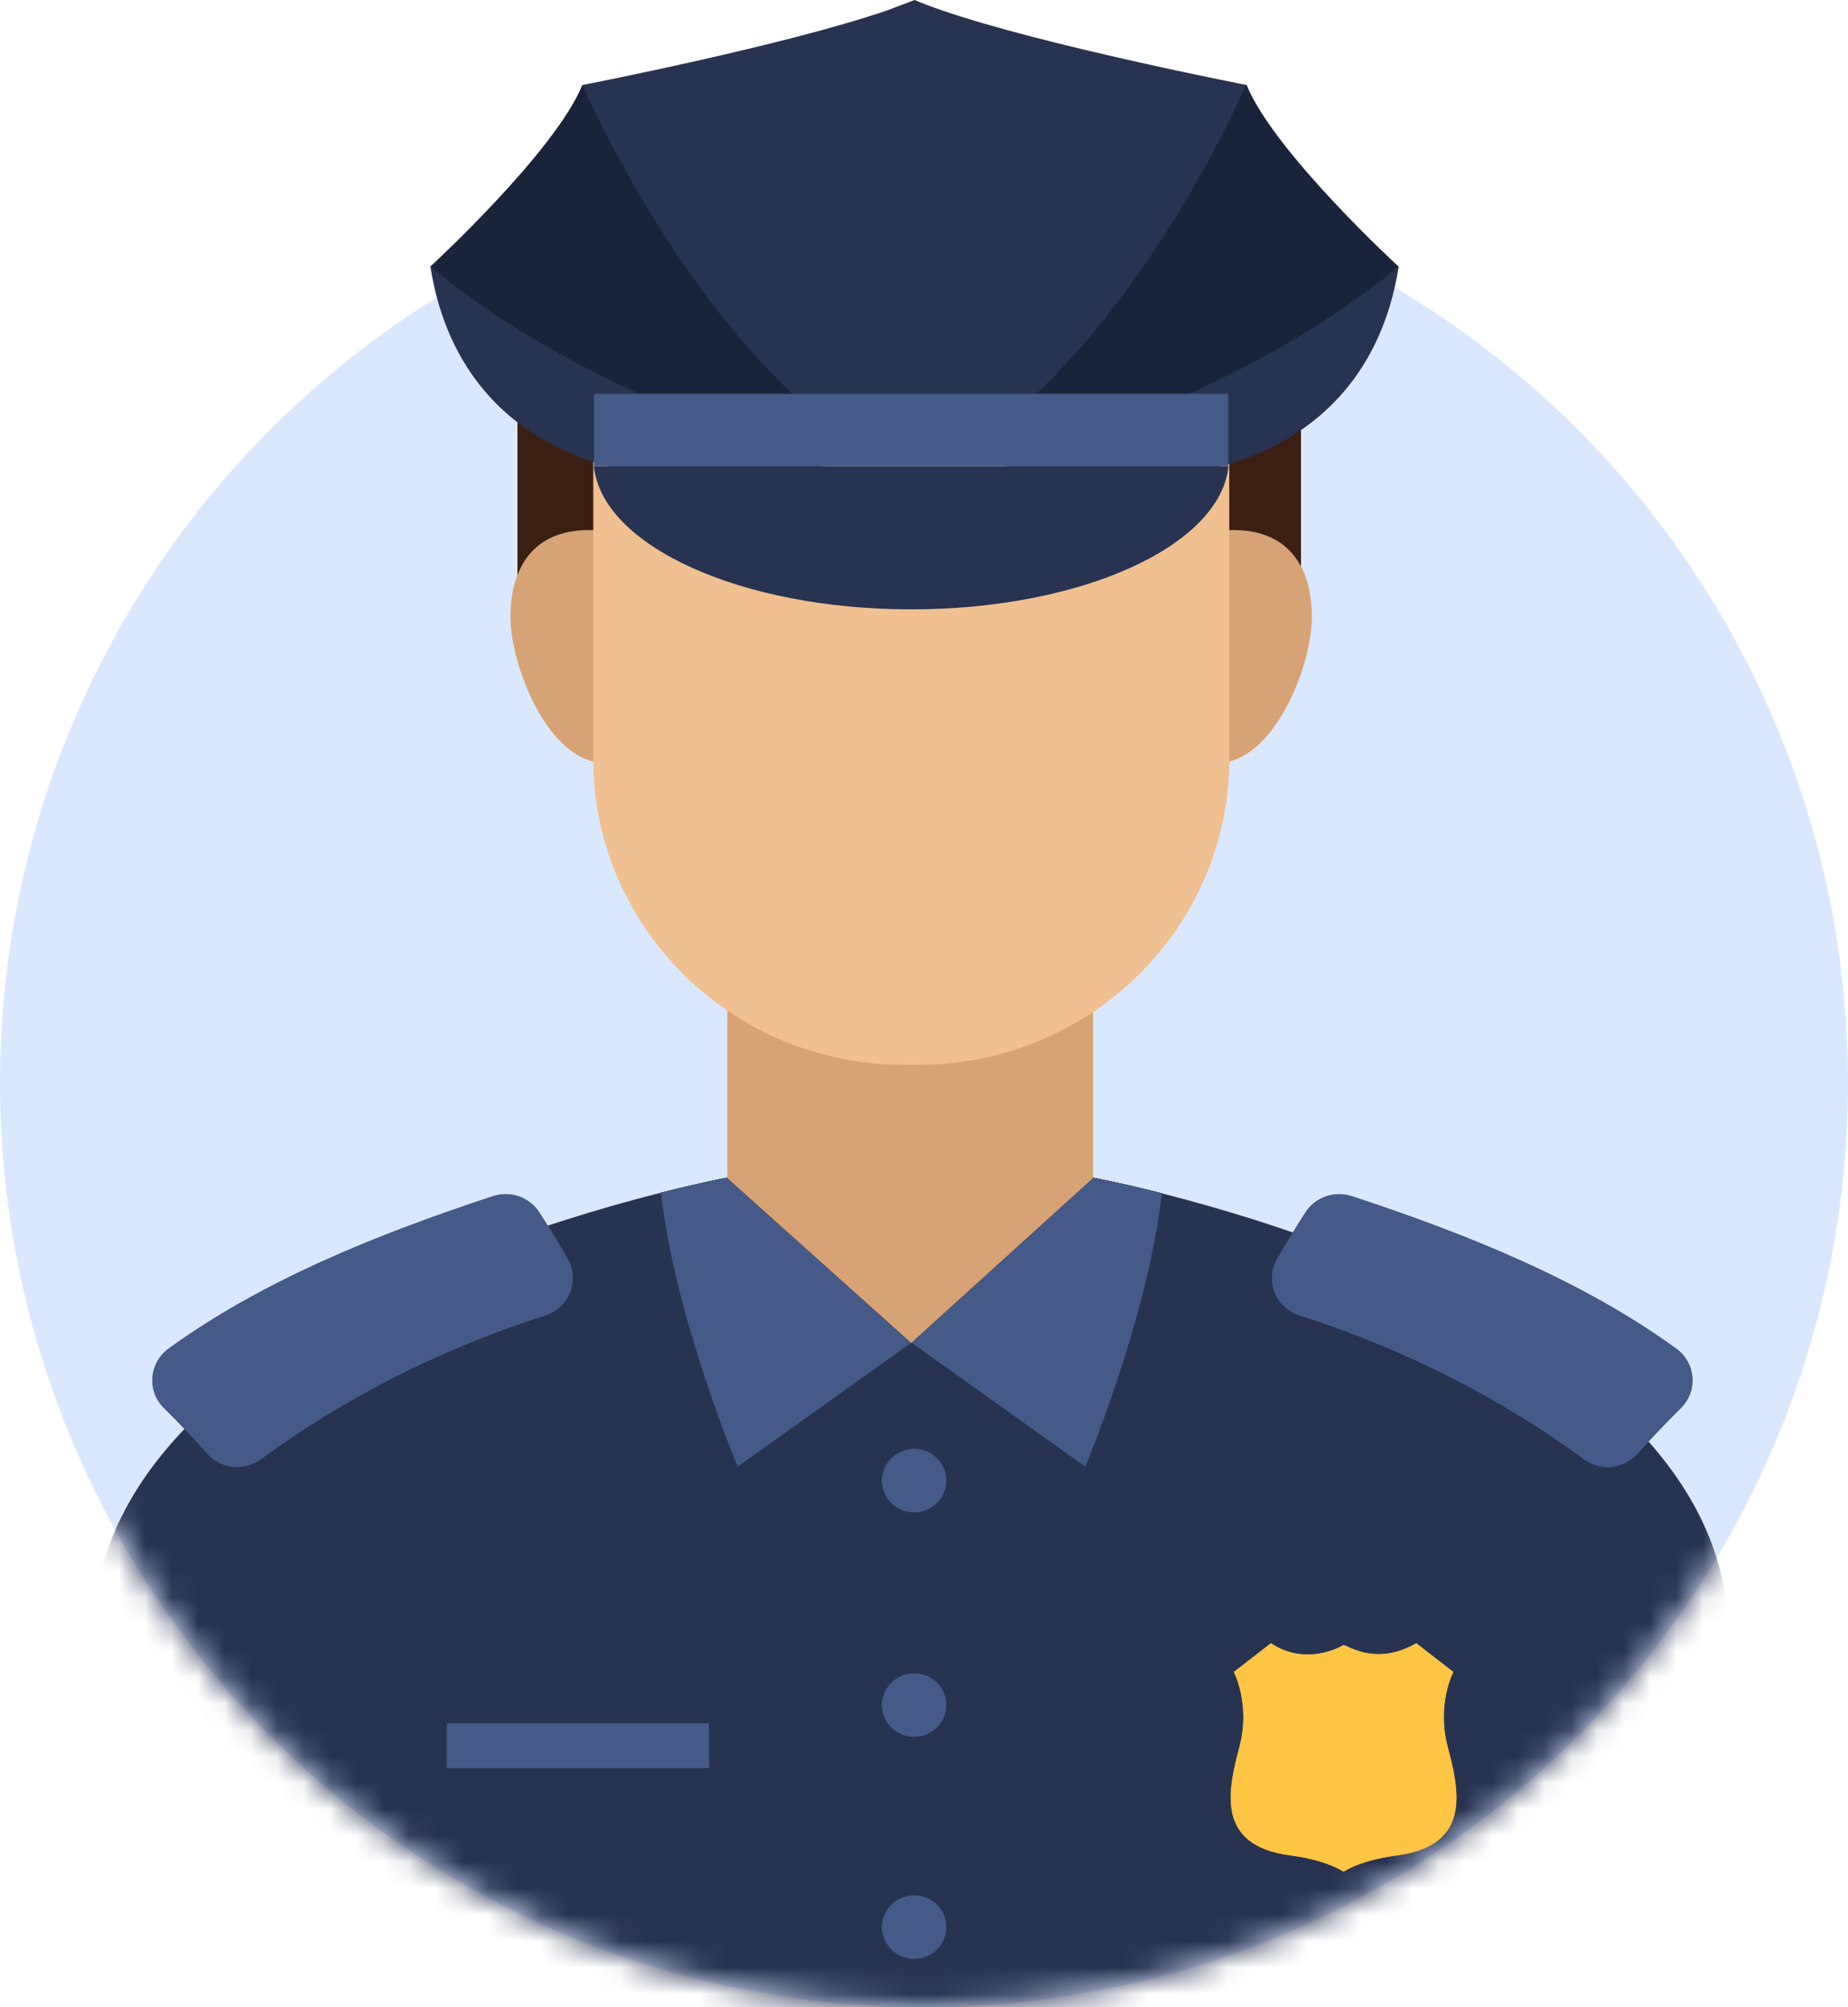 <svg width="70" height="76" viewBox="0 0 70 76" fill="none" xmlns="http://www.w3.org/2000/svg">
<circle cx="35" cy="41" r="35" fill="#DAE8FF"/>
<mask id="mask0_1_6576" style="mask-type:alpha" maskUnits="userSpaceOnUse" x="0" y="6" width="70" height="70">
<circle cx="35" cy="41" r="35" fill="#DAE8FF"/>
</mask>
<g mask="url(#mask0_1_6576)">
<path d="M19.605 22.776H49.279V14.394C49.279 7.574 43.664 2.045 36.738 2.045H32.147C25.221 2.045 19.605 7.574 19.605 14.394" fill="#3C1F13"/>
<path d="M67 76C66.719 74.308 66.228 66.53 65.386 60.587C63.702 48.703 41.392 44.591 41.392 44.591L34.771 44.479V44.462L34.5 44.471L34.228 44.462V44.479L27.546 44.591C27.546 44.591 5.298 48.703 3.614 60.587C2.772 66.53 2.281 74.308 2 76H67Z" fill="#283351"/>
<path d="M34.51 50.849L27.94 55.535C27.94 55.535 25.566 49.898 25.035 45.161C26.581 44.77 27.547 44.591 27.547 44.591L30.037 44.549L34.51 50.849Z" fill="#131A2C"/>
<path d="M44.011 45.184C43.477 49.917 41.109 55.535 41.109 55.535L34.539 50.849L39.011 44.55L41.395 44.591C41.395 44.591 42.406 44.777 44.011 45.184Z" fill="#131A2C"/>
<path d="M34.51 50.849L27.94 55.535C27.94 55.535 25.566 49.898 25.035 45.161C26.581 44.77 27.547 44.591 27.547 44.591V44.612L34.51 50.849Z" fill="#455A89"/>
<path d="M44.011 45.184C43.477 49.917 41.109 55.535 41.109 55.535L34.539 50.849L34.586 50.783L41.395 44.612V44.591C41.395 44.591 42.406 44.777 44.011 45.184Z" fill="#455A89"/>
<path d="M26.238 23.369C26.238 21.547 24.482 20.069 22.317 20.069C20.151 20.069 19.34 21.547 19.34 23.369C19.34 25.192 20.767 28.888 22.933 28.888C25.1 28.888 26.238 25.191 26.238 23.369Z" fill="#D7A374"/>
<path d="M42.789 23.369C42.789 21.547 44.545 20.069 46.711 20.069C48.876 20.069 49.687 21.547 49.687 23.369C49.687 25.192 48.26 28.888 46.094 28.888C43.928 28.888 42.789 25.191 42.789 23.369Z" fill="#D7A374"/>
<path d="M41.397 35.197H27.551V44.612L34.514 50.849L41.397 44.612V35.197Z" fill="#D7A374"/>
<path d="M46.562 16.647H22.473V28.72C22.473 35.127 27.747 40.32 34.254 40.32H34.78C41.287 40.32 46.562 35.127 46.562 28.72V16.647Z" fill="#F0C090"/>
<path d="M47.223 3.219C47.223 3.219 39.539 1.726 35.651 0.382C35.278 0.255 34.938 0.124 34.643 0L33.635 0.382C29.747 1.726 22.063 3.219 22.063 3.219C21.027 5.757 16.301 10.098 16.301 10.098C17.632 18.265 25.805 18.049 25.805 18.049L34.639 17.395L43.477 18.052C43.477 18.052 51.65 18.265 52.981 10.098C52.981 10.098 48.255 5.757 47.223 3.219Z" fill="#283351"/>
<path d="M33.371 17.489C26.416 13.41 22.063 3.219 22.063 3.219C21.027 5.757 16.301 10.098 16.301 10.098C21.39 14.302 27.898 16.551 31.798 17.605L33.371 17.489Z" fill="#19233A"/>
<path d="M35.891 17.489C42.846 13.41 47.198 3.22 47.198 3.22C48.234 5.758 52.961 10.098 52.961 10.098C47.872 14.303 41.364 16.552 37.463 17.606L35.891 17.489Z" fill="#19233A"/>
<path d="M22.496 17.659C22.813 20.675 28.072 23.073 34.515 23.073C40.958 23.073 46.217 20.675 46.533 17.659H22.496Z" fill="#283351"/>
<path d="M22.501 17.659V14.913H46.526V17.659C46.526 17.659 22.293 17.659 22.501 17.659Z" fill="#455A89"/>
<path d="M54.836 66.142C54.407 64.514 55.051 63.307 55.051 63.307L53.646 62.22C52.183 63.065 51.134 62.36 50.895 62.285C50.895 62.285 49.531 63.14 48.14 62.22L46.735 63.307C46.735 63.307 47.379 64.514 46.95 66.142C46.52 67.769 46.018 69.878 48.881 70.253C49.305 70.308 49.666 70.383 49.979 70.479C50.359 70.589 50.656 70.724 50.896 70.864C51.135 70.719 51.432 70.588 51.807 70.479C52.115 70.389 52.48 70.308 52.905 70.253C55.767 69.877 55.265 67.769 54.836 66.142Z" fill="#FFC543"/>
<path d="M26.851 65.255H16.93V66.937H26.851V65.255Z" fill="#455A89"/>
<path d="M34.627 57.26C35.299 57.26 35.843 56.724 35.843 56.062C35.843 55.401 35.299 54.864 34.627 54.864C33.955 54.864 33.41 55.401 33.41 56.062C33.41 56.724 33.955 57.26 34.627 57.26Z" fill="#455A89"/>
<path d="M34.627 65.757C35.299 65.757 35.843 65.221 35.843 64.56C35.843 63.898 35.299 63.362 34.627 63.362C33.955 63.362 33.41 63.898 33.41 64.56C33.41 65.221 33.955 65.757 34.627 65.757Z" fill="#455A89"/>
<path d="M34.627 74.165C35.299 74.165 35.843 73.628 35.843 72.967C35.843 72.305 35.299 71.769 34.627 71.769C33.955 71.769 33.41 72.305 33.41 72.967C33.41 73.628 33.955 74.165 34.627 74.165Z" fill="#455A89"/>
<path d="M20.651 49.805C16.572 51.114 12.951 52.995 9.883 55.249C9.258 55.708 8.377 55.623 7.861 55.048C7.331 54.457 6.78 53.877 6.207 53.309C5.555 52.663 5.645 51.601 6.39 51.061C9.856 48.549 14.094 46.797 18.673 45.292C19.332 45.075 20.057 45.328 20.429 45.905C20.827 46.523 21.169 47.076 21.506 47.668C21.968 48.486 21.556 49.515 20.651 49.805Z" fill="#455A89"/>
<path d="M49.23 49.805C53.309 51.114 56.93 52.995 59.998 55.249C60.623 55.708 61.504 55.623 62.02 55.048C62.549 54.457 63.101 53.877 63.674 53.309C64.326 52.663 64.235 51.601 63.49 51.061C60.025 48.549 55.786 46.797 51.207 45.292C50.549 45.075 49.823 45.328 49.451 45.905C49.053 46.523 48.711 47.076 48.375 47.668C47.912 48.486 48.325 49.515 49.23 49.805Z" fill="#455A89"/>
</g>
<path d="M19.605 22.776H49.279V14.394C49.279 7.574 43.664 2.045 36.738 2.045H32.147C25.221 2.045 19.605 7.574 19.605 14.394" fill="#3C1F13"/>
<path d="M34.51 50.849L27.94 55.535C27.94 55.535 25.566 49.898 25.035 45.161C26.581 44.77 27.547 44.591 27.547 44.591L30.037 44.549L34.51 50.849Z" fill="#131A2C"/>
<path d="M44.011 45.184C43.477 49.917 41.109 55.535 41.109 55.535L34.539 50.849L39.011 44.55L41.395 44.591C41.395 44.591 42.406 44.777 44.011 45.184Z" fill="#131A2C"/>
<path d="M34.51 50.849L27.94 55.535C27.94 55.535 25.566 49.898 25.035 45.161C26.581 44.77 27.547 44.591 27.547 44.591V44.612L34.51 50.849Z" fill="#455A89"/>
<path d="M44.011 45.184C43.477 49.917 41.109 55.535 41.109 55.535L34.539 50.849L34.586 50.783L41.395 44.612V44.591C41.395 44.591 42.406 44.777 44.011 45.184Z" fill="#455A89"/>
<path d="M26.238 23.369C26.238 21.547 24.482 20.069 22.317 20.069C20.151 20.069 19.34 21.547 19.34 23.369C19.34 25.192 20.767 28.888 22.933 28.888C25.1 28.888 26.238 25.191 26.238 23.369Z" fill="#D7A374"/>
<path d="M42.789 23.369C42.789 21.547 44.545 20.069 46.711 20.069C48.876 20.069 49.687 21.547 49.687 23.369C49.687 25.192 48.26 28.888 46.094 28.888C43.928 28.888 42.789 25.191 42.789 23.369Z" fill="#D7A374"/>
<path d="M41.397 35.197H27.551V44.612L34.514 50.849L41.397 44.612V35.197Z" fill="#D7A374"/>
<path d="M46.562 16.647H22.473V28.72C22.473 35.127 27.747 40.32 34.254 40.32H34.78C41.287 40.32 46.562 35.127 46.562 28.72V16.647Z" fill="#F0C090"/>
<path d="M47.223 3.219C47.223 3.219 39.539 1.726 35.651 0.382C35.278 0.255 34.938 0.124 34.643 0L33.635 0.382C29.747 1.726 22.063 3.219 22.063 3.219C21.027 5.757 16.301 10.098 16.301 10.098C17.632 18.265 25.805 18.049 25.805 18.049L34.639 17.395L43.477 18.052C43.477 18.052 51.65 18.265 52.981 10.098C52.981 10.098 48.255 5.757 47.223 3.219Z" fill="#283351"/>
<path d="M33.371 17.489C26.416 13.41 22.063 3.219 22.063 3.219C21.027 5.757 16.301 10.098 16.301 10.098C21.39 14.302 27.898 16.551 31.798 17.605L33.371 17.489Z" fill="#19233A"/>
<path d="M35.891 17.489C42.846 13.41 47.198 3.22 47.198 3.22C48.234 5.758 52.961 10.098 52.961 10.098C47.872 14.303 41.364 16.552 37.463 17.606L35.891 17.489Z" fill="#19233A"/>
<path d="M22.496 17.659C22.813 20.675 28.072 23.073 34.515 23.073C40.958 23.073 46.217 20.675 46.533 17.659H22.496Z" fill="#283351"/>
<path d="M22.501 17.659V14.913H46.526V17.659C46.526 17.659 22.293 17.659 22.501 17.659Z" fill="#455A89"/>
<path d="M54.836 66.142C54.407 64.514 55.051 63.307 55.051 63.307L53.646 62.22C52.183 63.065 51.134 62.36 50.895 62.285C50.895 62.285 49.531 63.14 48.14 62.22L46.735 63.307C46.735 63.307 47.379 64.514 46.95 66.142C46.52 67.769 46.018 69.878 48.881 70.253C49.305 70.308 49.666 70.383 49.979 70.479C50.359 70.589 50.656 70.724 50.896 70.864C51.135 70.719 51.432 70.588 51.807 70.479C52.115 70.389 52.48 70.308 52.905 70.253C55.767 69.877 55.265 67.769 54.836 66.142Z" fill="#FFC543"/>
<path d="M26.851 65.255H16.93V66.937H26.851V65.255Z" fill="#455A89"/>
<path d="M34.627 57.26C35.299 57.26 35.843 56.724 35.843 56.062C35.843 55.401 35.299 54.864 34.627 54.864C33.955 54.864 33.41 55.401 33.41 56.062C33.41 56.724 33.955 57.26 34.627 57.26Z" fill="#455A89"/>
<path d="M34.627 65.757C35.299 65.757 35.843 65.221 35.843 64.56C35.843 63.898 35.299 63.362 34.627 63.362C33.955 63.362 33.41 63.898 33.41 64.56C33.41 65.221 33.955 65.757 34.627 65.757Z" fill="#455A89"/>
<path d="M34.627 74.165C35.299 74.165 35.843 73.628 35.843 72.967C35.843 72.305 35.299 71.769 34.627 71.769C33.955 71.769 33.41 72.305 33.41 72.967C33.41 73.628 33.955 74.165 34.627 74.165Z" fill="#455A89"/>
<path d="M20.651 49.805C16.572 51.114 12.951 52.995 9.883 55.249C9.258 55.708 8.377 55.623 7.861 55.048C7.331 54.457 6.78 53.877 6.207 53.309C5.555 52.663 5.645 51.601 6.39 51.061C9.856 48.549 14.094 46.797 18.673 45.292C19.332 45.075 20.057 45.328 20.429 45.905C20.827 46.523 21.169 47.076 21.506 47.668C21.968 48.486 21.556 49.515 20.651 49.805Z" fill="#455A89"/>
<path d="M49.23 49.805C53.309 51.114 56.93 52.995 59.998 55.249C60.623 55.708 61.504 55.623 62.02 55.048C62.549 54.457 63.101 53.877 63.674 53.309C64.326 52.663 64.235 51.601 63.49 51.061C60.025 48.549 55.786 46.797 51.207 45.292C50.549 45.075 49.823 45.328 49.451 45.905C49.053 46.523 48.711 47.076 48.375 47.668C47.912 48.486 48.325 49.515 49.23 49.805Z" fill="#455A89"/>
</svg>
